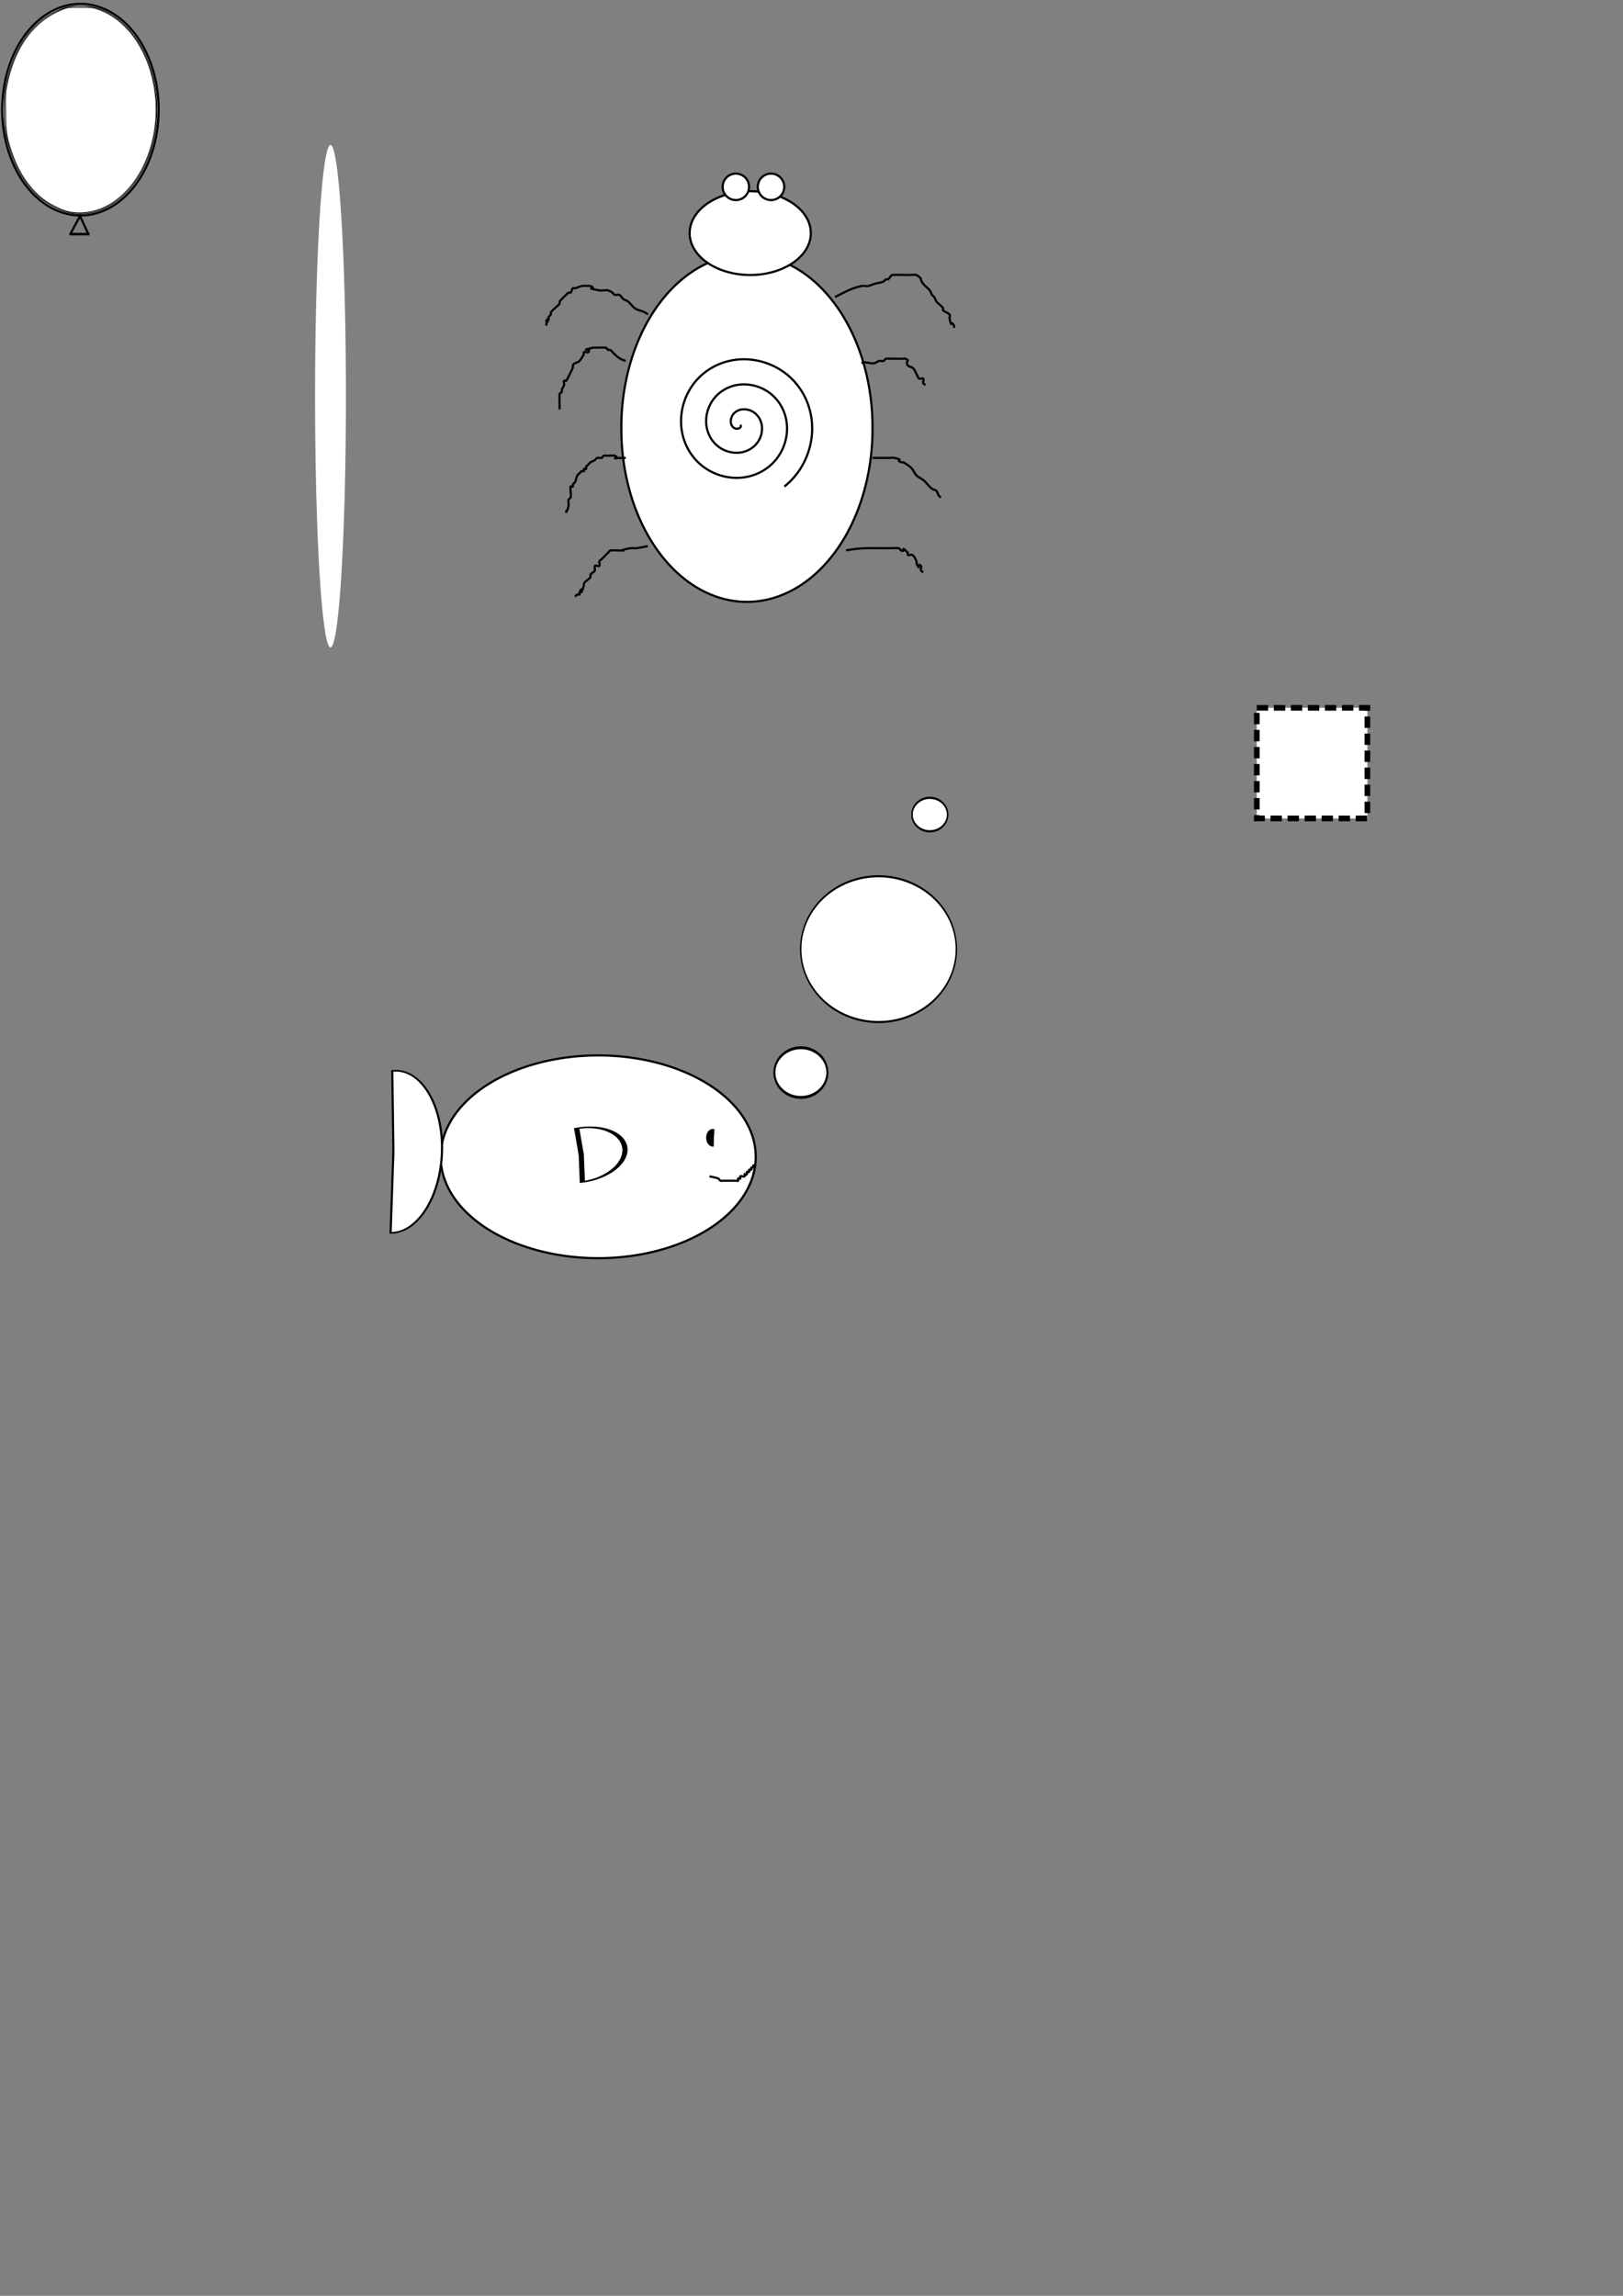 <?xml version="1.0" encoding="UTF-8" standalone="no"?>
<!-- Created with Inkscape (http://www.inkscape.org/) -->

<svg
   xmlns:dc="http://purl.org/dc/elements/1.1/"
   xmlns:cc="http://creativecommons.org/ns#"
   xmlns:rdf="http://www.w3.org/1999/02/22-rdf-syntax-ns#"
   xmlns:svg="http://www.w3.org/2000/svg"
   xmlns="http://www.w3.org/2000/svg"
   xmlns:sodipodi="http://sodipodi.sourceforge.net/DTD/sodipodi-0.dtd"
   xmlns:inkscape="http://www.inkscape.org/namespaces/inkscape"
   width="744.094"
   height="1052.362"
   id="svg2"
   version="1.1"
   inkscape:version="0.48.2 r9819"
   sodipodi:docname="CartoonsBW.svg">
  <rect width="100%" height="100%" fill="#808080" stroke="none"/>
  <defs
     id="defs4" />
  <sodipodi:namedview
     id="base"
     pagecolor="#ffffff"
     bordercolor="#666666"
     borderopacity="1.0"
     inkscape:pageopacity="0.0"
     inkscape:pageshadow="2"
     inkscape:zoom="0.98994949"
     inkscape:cx="331.79621"
     inkscape:cy="674.67656"
     inkscape:document-units="px"
     inkscape:current-layer="layer1"
     showgrid="false"
     inkscape:window-width="1366"
     inkscape:window-height="706"
     inkscape:window-x="-8"
     inkscape:window-y="-8"
     inkscape:window-maximized="1" />
  <g
     inkscape:label="Layer 1"
     inkscape:groupmode="layer"
     id="layer1">
    <path
       sodipodi:type="arc"
       style="fill:#ffffff"
       id="path3761"
       sodipodi:cx="151.52289"
       sodipodi:cy="181.61069"
       sodipodi:rx="7.0710678"
       sodipodi:ry="115.15739"
       d="m 158.594,181.611 a 7.071,115.157 0 1 1 -14.142,0 7.071,115.157 0 1 1 14.142,0 z" />
    <path
       sodipodi:type="arc"
       style="fill:#f9f9f9;stroke:#000000;stroke-opacity:1"
       id="path3765"
       sodipodi:cx="123.74369"
       sodipodi:cy="95.747719"
       sodipodi:rx="35.860416"
       sodipodi:ry="48.487324"
       d="m 159.604,95.748 a 35.86,48.487 0 1 1 -71.721,0 35.86,48.487 0 1 1 71.721,0 z"
       transform="translate(-86.873,-45.477)"
       inkscape:export-filename="C:\Users\jolens\Documents\GitHub\TPT\Worksheets\Math_03_OA_4_MultiplicationUnknowns\path3813.png"
       inkscape:export-xdpi="90"
       inkscape:export-ydpi="90" />
    <path
       style="fill:none;stroke:#000000;stroke-width:0.148px;stroke-linecap:butt;stroke-linejoin:miter;stroke-opacity:1"
       d="m 32.25,108.093 4.453,-9.737"
       id="path3781"
       inkscape:connector-curvature="0"
       inkscape:export-filename="C:\Users\jolens\Documents\GitHub\TPT\Worksheets\Math_03_OA_4_MultiplicationUnknowns\path3813.png"
       inkscape:export-xdpi="90"
       inkscape:export-ydpi="90" />
    <path
       style="fill:none;stroke:#000000;stroke-width:0.148px;stroke-linecap:butt;stroke-linejoin:miter;stroke-opacity:1"
       d="m 36.703,98.356 4.116,9.572 -8.433,-0.083"
       id="path3789"
       inkscape:connector-curvature="0"
       inkscape:export-filename="C:\Users\jolens\Documents\GitHub\TPT\Worksheets\Math_03_OA_4_MultiplicationUnknowns\path3813.png"
       inkscape:export-xdpi="90"
       inkscape:export-ydpi="90" />
    <path
       style="fill:none;stroke:#000000;stroke-width:1px;stroke-linecap:butt;stroke-linejoin:miter;stroke-opacity:1"
       d="m 32.055,107.599 4.643,-8.571 3.929,8.571"
       id="path3799"
       inkscape:connector-curvature="0"
       inkscape:export-filename="C:\Users\jolens\Documents\GitHub\TPT\Worksheets\Math_03_OA_4_MultiplicationUnknowns\path3813.png"
       inkscape:export-xdpi="90"
       inkscape:export-ydpi="90" />
    <path
       style="fill:none;stroke:#000000;stroke-width:1px;stroke-linecap:butt;stroke-linejoin:miter;stroke-opacity:1"
       d="m 32.055,107.242 8.929,0"
       id="path3807"
       inkscape:connector-curvature="0"
       inkscape:export-filename="C:\Users\jolens\Documents\GitHub\TPT\Worksheets\Math_03_OA_4_MultiplicationUnknowns\path3813.png"
       inkscape:export-xdpi="90"
       inkscape:export-ydpi="90" />
    <path
       style="fill:#f9f9f9;stroke:#000000;stroke-width:0.357;stroke-opacity:1"
       d="M 32.998,97.73 C 26.343,96.766 18.857,92.285 13.831,86.256 8.397,79.738 4.756,71.665 2.747,61.684 2.048,58.207 1.924,56.494 1.924,50.272 c 0,-6.223 0.124,-7.935 0.823,-11.412 C 5.966,22.862 13.836,10.976 24.771,5.598 c 4.783,-2.352 7.286,-2.958 12.143,-2.936 7.928,0.034 14.627,3.045 20.893,9.389 15.051,15.238 18.653,43.751 8.182,64.767 -7.366,14.784 -20.003,22.794 -32.991,20.913 l 0,0 z"
       id="path3809"
       inkscape:connector-curvature="0"
       inkscape:export-filename="C:\Users\jolens\Documents\GitHub\TPT\Worksheets\Math_03_OA_4_MultiplicationUnknowns\path3813.png"
       inkscape:export-xdpi="90"
       inkscape:export-ydpi="90" />
    <path
       style="fill:#ffffff;stroke:#000000;stroke-width:0.357;stroke-opacity:1"
       d="m 33.355,97.393 c -3.047,-0.47 -5.299,-1.262 -8.763,-3.08 -3.766,-1.976 -6.089,-3.752 -9.139,-6.985 C 11.138,82.754 7.64,76.645 5.303,69.601 c -2.328,-7.015 -2.572,-8.609 -2.754,-17.995 -0.15,-7.71 -0.093,-8.855 0.624,-12.5 C 6.616,21.579 15.44,9.557 28.708,4.317 c 2.339,-0.924 2.831,-0.984 8.027,-0.987 5.137,-0.003 5.739,0.068 8.362,0.987 12.491,4.376 22.186,17.472 25.395,34.306 4.535,23.786 -5.458,48.463 -22.886,56.515 -4.413,2.039 -9.964,2.918 -14.252,2.256 l 0,0 z"
       id="path3813"
       inkscape:connector-curvature="0"
       inkscape:export-xdpi="90"
       inkscape:export-ydpi="90" />
    <path
       sodipodi:type="arc"
       style="fill:#ffffff;stroke:#000000;stroke-opacity:1"
       id="path3832"
       sodipodi:cx="342.44171"
       sodipodi:cy="196.2579"
       sodipodi:rx="57.578693"
       sodipodi:ry="79.296974"
       d="m 400.02,196.258 a 57.579,79.297 0 1 1 -115.157,0 57.579,79.297 0 1 1 115.157,0 z"
       inkscape:export-filename="C:\Users\jolens\Documents\GitHub\TPT\Worksheets\Math_03_OA_4_MultiplicationUnknowns\Spider.png"
       inkscape:export-xdpi="90"
       inkscape:export-ydpi="90" />
    <path
       sodipodi:type="arc"
       style="fill:#ffffff;stroke:#000000;stroke-opacity:1"
       id="path3834"
       sodipodi:cx="343.95694"
       sodipodi:cy="106.8594"
       sodipodi:rx="27.779194"
       sodipodi:ry="19.1929"
       d="m 371.736,106.859 a 27.779,19.193 0 1 1 -55.558,0 27.779,19.193 0 1 1 55.558,0 z"
       inkscape:export-filename="C:\Users\jolens\Documents\GitHub\TPT\Worksheets\Math_03_OA_4_MultiplicationUnknowns\Spider.png"
       inkscape:export-xdpi="90"
       inkscape:export-ydpi="90" />
    <path
       sodipodi:type="arc"
       style="fill:#ffffff;stroke:#000000;stroke-opacity:1"
       id="path3836"
       sodipodi:cx="335.37064"
       sodipodi:cy="85.646194"
       sodipodi:rx="6.0609155"
       sodipodi:ry="6.0609155"
       d="m 341.432,85.646 a 6.061,6.061 0 1 1 -12.122,0 6.061,6.061 0 1 1 12.122,0 z"
       transform="translate(2,0)"
       inkscape:export-filename="C:\Users\jolens\Documents\GitHub\TPT\Worksheets\Math_03_OA_4_MultiplicationUnknowns\Spider.png"
       inkscape:export-xdpi="90"
       inkscape:export-ydpi="90" />
    <path
       transform="translate(18.122,2.4489918e-6)"
       sodipodi:type="arc"
       style="fill:#ffffff;stroke:#000000;stroke-opacity:1"
       id="path3836-1"
       sodipodi:cx="335.37064"
       sodipodi:cy="85.646194"
       sodipodi:rx="6.0609155"
       sodipodi:ry="6.0609155"
       d="m 341.432,85.646 a 6.061,6.061 0 1 1 -12.122,0 6.061,6.061 0 1 1 12.122,0 z"
       inkscape:export-filename="C:\Users\jolens\Documents\GitHub\TPT\Worksheets\Math_03_OA_4_MultiplicationUnknowns\Spider.png"
       inkscape:export-xdpi="90"
       inkscape:export-ydpi="90" />
    <path
       sodipodi:type="spiral"
       style="fill:none;stroke:#000000;stroke-width:1px;stroke-linecap:butt;stroke-linejoin:miter;stroke-opacity:1"
       id="path3884"
       sodipodi:cx="336.3808"
       sodipodi:cy="172.51932"
       sodipodi:expansion="1"
       sodipodi:revolution="3"
       sodipodi:radius="34.758644"
       sodipodi:argument="-17.89901"
       sodipodi:t0="0"
       d="m 336.381,172.519 c 1.013,1.418 -1.412,2.065 -2.357,1.684 -2.561,-1.034 -2.421,-4.512 -1.01,-6.398 2.524,-3.373 7.552,-2.979 10.438,-0.337 4.235,3.878 3.562,10.637 -0.337,14.479 -5.196,5.121 -13.737,4.155 -18.519,-1.01 -6.018,-6.5 -4.754,-16.845 1.684,-22.56 7.797,-6.921 19.958,-5.357 26.601,2.357 7.828,9.09 5.961,23.073 -3.03,30.641 -10.381,8.738 -26.19,6.567 -34.682,-3.704 -9.649,-11.67 -7.173,-29.309 4.377,-38.723 12.958,-10.561 32.428,-7.781 42.763,5.051 11.474,14.245 8.389,35.548 -5.724,46.804"
       transform="translate(3.03,22.223)"
       inkscape:export-filename="C:\Users\jolens\Documents\GitHub\TPT\Worksheets\Math_03_OA_4_MultiplicationUnknowns\Spider.png"
       inkscape:export-xdpi="90"
       inkscape:export-ydpi="90" />
    <path
       style="fill:none;stroke:#000000;stroke-width:1px;stroke-linecap:butt;stroke-linejoin:miter;stroke-opacity:1"
       d="m 296.985,144.235 c -1.507,-1.812 -4.297,-1.619 -6.061,-3.03 -1.116,-0.892 -1.915,-2.138 -3.03,-3.03 -0.588,-0.47 -1.394,-0.593 -2.02,-1.01 -0.792,-0.528 -1.117,-1.719 -2.02,-2.02 -0.639,-0.213 -1.381,0.213 -2.02,0 -0.452,-0.151 -0.673,-0.673 -1.01,-1.01 -0.673,-0.337 -1.29,-0.828 -2.02,-1.01 -1.307,-0.327 -2.72,0.264 -4.041,0 -8.505,-1.701 -0.031,-0.016 -4.041,-2.02 -0.207,-0.103 -3.723,-0.08 -4.041,0 -1.033,0.258 -1.997,0.752 -3.03,1.01 -0.327,0.082 -0.772,-0.238 -1.01,0 -0.532,0.532 -0.478,1.488 -1.01,2.02 -0.238,0.238 -0.709,-0.151 -1.01,0 -0.306,0.153 -3.888,3.735 -4.041,4.041 -0.151,0.301 0.187,0.73 0,1.01 -0.498,0.747 -3.625,3.21 -4.041,4.041 -0.151,0.301 0.151,0.709 0,1.01 -0.213,0.426 -0.797,0.584 -1.01,1.01 -0.151,0.301 0.151,0.709 0,1.01 -0.213,0.426 -0.673,1.347 -1.01,1.01 -0.337,-0.337 1.01,-1.486 1.01,-1.01 0,0.753 -0.772,1.306 -1.01,2.02 -0.106,0.319 0,0.673 0,1.01"
       id="path3892"
       inkscape:connector-curvature="0"
       inkscape:export-filename="C:\Users\jolens\Documents\GitHub\TPT\Worksheets\Math_03_OA_4_MultiplicationUnknowns\Spider.png"
       inkscape:export-xdpi="90"
       inkscape:export-ydpi="90" />
    <path
       style="fill:none;stroke:#000000;stroke-width:1px;stroke-linecap:butt;stroke-linejoin:miter;stroke-opacity:1"
       d="m 286.883,165.448 c -3.095,-0.956 -4.099,-2.079 -6.061,-4.041 -0.337,-0.337 -0.584,-0.797 -1.01,-1.01 -0.301,-0.151 -0.709,0.151 -1.01,0 -0.426,-0.213 -0.584,-0.797 -1.01,-1.01 -0.277,-0.139 -5.879,-0.045 -6.061,0 -6.804,1.701 -0.016,0.016 -2.02,2.02 -0.476,0.476 -1.544,-0.476 -2.02,0 -0.238,0.238 0,0.673 0,1.01 -0.673,1.01 -1.162,2.172 -2.02,3.03 -1.23,1.23 -2.257,0.473 -3.03,2.02 -0.151,0.301 0.106,0.691 0,1.01 -0.192,0.577 -2.71,5.74 -3.03,6.061 -0.238,0.238 -0.86,-0.301 -1.01,0 -0.301,0.602 0.163,1.367 0,2.02 -0.183,0.73 -0.772,1.306 -1.01,2.02 -0.106,0.319 0.151,0.709 0,1.01 -0.213,0.426 -0.86,0.558 -1.01,1.01 -0.171,0.512 0,6.245 0,7.071"
       id="path3894"
       inkscape:connector-curvature="0"
       inkscape:export-filename="C:\Users\jolens\Documents\GitHub\TPT\Worksheets\Math_03_OA_4_MultiplicationUnknowns\Spider.png"
       inkscape:export-xdpi="90"
       inkscape:export-ydpi="90" />
    <path
       style="fill:none;stroke:#000000;stroke-width:1px;stroke-linecap:butt;stroke-linejoin:miter;stroke-opacity:1"
       d="m 286.883,209.895 c -10.068,0 -1.126,0.952 -5.051,-1.01 -0.307,-0.154 -2.576,0 -3.03,0 -0.337,0 -0.673,0 -1.01,0 -0.337,0 -0.709,-0.151 -1.01,0 -0.426,0.213 -0.558,0.86 -1.01,1.01 -0.639,0.213 -1.381,-0.213 -2.02,0 -0.452,0.151 -0.614,0.746 -1.01,1.01 -0.626,0.418 -1.394,0.593 -2.02,1.01 -0.396,0.264 -0.673,0.673 -1.01,1.01 -0.337,0.337 -0.797,0.584 -1.01,1.01 -0.151,0.301 0.238,0.772 0,1.01 -0.238,0.238 -0.772,-0.238 -1.01,0 -0.238,0.238 0.238,0.772 0,1.01 -0.238,0.238 -0.709,-0.151 -1.01,0 -0.426,0.213 -0.673,0.673 -1.01,1.01 -0.337,0.337 -0.797,0.584 -1.01,1.01 -0.476,0.952 -0.534,2.078 -1.01,3.03 -0.213,0.426 -0.797,0.584 -1.01,1.01 -0.151,0.301 0.238,0.772 0,1.01 -0.238,0.238 -0.772,-0.238 -1.01,0 -0.355,0.355 0.349,4.353 0,5.051 -0.213,0.426 -0.797,0.584 -1.01,1.01 -0.151,0.301 0,0.673 0,1.01 0,0.673 0.163,1.367 0,2.02 -1.161,4.643 -1.01,0.229 -1.01,3.03"
       id="path3896"
       inkscape:connector-curvature="0"
       inkscape:export-filename="C:\Users\jolens\Documents\GitHub\TPT\Worksheets\Math_03_OA_4_MultiplicationUnknowns\Spider.png"
       inkscape:export-xdpi="90"
       inkscape:export-ydpi="90" />
    <path
       style="fill:none;stroke:#000000;stroke-width:1px;stroke-linecap:butt;stroke-linejoin:miter;stroke-opacity:1"
       d="m 296.985,250.301 c -1.684,0.337 -3.367,0.673 -5.051,1.01 -1.01,0 -2.034,-0.166 -3.03,0 -7.339,1.223 0.355,1.01 -5.051,1.01 -0.24,0 -3.814,-0.113 -4.041,0 -0.426,0.213 -0.673,0.673 -1.01,1.01 -0.337,0.337 -0.673,0.673 -1.01,1.01 -0.673,0.673 -1.347,1.347 -2.02,2.02 -0.337,0.337 -0.86,0.558 -1.01,1.01 -0.213,0.639 0.476,1.544 0,2.02 -0.476,0.476 -1.544,-0.476 -2.02,0 -0.476,0.476 0.213,1.381 0,2.02 -0.301,0.904 -1.594,1.168 -2.02,2.02 -0.151,0.301 0.151,0.709 0,1.01 -0.606,1.212 -2.424,1.818 -3.03,3.03 -0.151,0.301 0.106,0.691 0,1.01 -2.439,7.317 0.291,-1.593 -2.02,3.03 -0.151,0.301 0.238,0.772 0,1.01 -0.238,0.238 -0.709,-0.151 -1.01,0 -0.426,0.213 -0.673,0.673 -1.01,1.01"
       id="path3898"
       inkscape:connector-curvature="0"
       inkscape:export-filename="C:\Users\jolens\Documents\GitHub\TPT\Worksheets\Math_03_OA_4_MultiplicationUnknowns\Spider.png"
       inkscape:export-xdpi="90"
       inkscape:export-ydpi="90" />
    <path
       style="fill:none;stroke:#000000;stroke-width:1px;stroke-linecap:butt;stroke-linejoin:miter;stroke-opacity:1"
       d="m 382.848,136.154 c 4.485,-2.243 7.2,-3.957 12.122,-5.051 0.986,-0.219 2.034,0.166 3.03,0 1.05,-0.175 2.007,-0.718 3.03,-1.01 1.335,-0.381 2.752,-0.495 4.041,-1.01 0.442,-0.177 0.584,-0.797 1.01,-1.01 0.301,-0.151 0.709,0.151 1.01,0 0.852,-0.426 1.096,-1.789 2.02,-2.02 0.603,-0.151 6.392,0 7.071,0 0.519,0 3.791,-0.167 4.041,0 3.43,2.286 0.901,1.379 3.03,4.041 0.892,1.116 2.138,1.915 3.03,3.03 0.47,0.588 0.593,1.394 1.01,2.02 0.264,0.396 0.746,0.614 1.01,1.01 0.418,0.626 0.593,1.394 1.01,2.02 0.777,1.166 2.253,1.865 3.03,3.03 0.187,0.28 -0.238,0.772 0,1.01 0.858,0.858 2.302,1.049 3.03,2.02 0.404,0.539 -0.163,1.367 0,2.02 1.219,4.878 0.48,-0.05 2.02,3.03 0.151,0.301 0,0.673 0,1.01"
       id="path3900"
       inkscape:connector-curvature="0"
       inkscape:export-filename="C:\Users\jolens\Documents\GitHub\TPT\Worksheets\Math_03_OA_4_MultiplicationUnknowns\Spider.png"
       inkscape:export-xdpi="90"
       inkscape:export-ydpi="90" />
    <path
       style="fill:none;stroke:#000000;stroke-width:1px;stroke-linecap:butt;stroke-linejoin:miter;stroke-opacity:1"
       d="m 394.97,166.458 c 1.9,-0.98 4.101,0.49 6.061,0 0.73,-0.183 1.29,-0.828 2.02,-1.01 0.653,-0.163 1.381,0.213 2.02,0 0.452,-0.151 0.584,-0.797 1.01,-1.01 0.226,-0.113 3.801,0 4.041,0 1.01,0 2.02,0 3.03,0 0.337,0 0.673,0 1.01,0 0.337,0 0.709,-0.151 1.01,0 2.508,1.254 -0.435,0.862 1.01,3.03 0.418,0.626 1.394,0.593 2.02,1.01 0.396,0.264 0.746,0.614 1.01,1.01 0.268,0.402 1.911,3.967 2.02,4.041 0.56,0.374 1.418,-0.301 2.02,0 0.602,0.301 -0.301,1.418 0,2.02 0.213,0.426 0.673,0.673 1.01,1.01"
       id="path3902"
       inkscape:connector-curvature="0"
       inkscape:export-filename="C:\Users\jolens\Documents\GitHub\TPT\Worksheets\Math_03_OA_4_MultiplicationUnknowns\Spider.png"
       inkscape:export-xdpi="90"
       inkscape:export-ydpi="90" />
    <path
       style="fill:none;stroke:#000000;stroke-width:1px;stroke-linecap:butt;stroke-linejoin:miter;stroke-opacity:1"
       d="m 400.02,209.895 c 2.694,0 5.387,0 8.081,0 0.673,0 1.367,-0.163 2.02,0 4.878,1.219 -0.05,0.48 3.03,2.02 0.301,0.151 0.709,-0.151 1.01,0 0.836,0.418 3.188,1.894 4.041,3.03 0.728,0.971 1.162,2.172 2.02,3.03 0.858,0.858 2.059,1.292 3.03,2.02 1.332,0.999 2.72,3.16 4.041,4.041 0.626,0.418 1.488,0.478 2.02,1.01 0.532,0.532 0.593,1.394 1.01,2.02 0.264,0.396 0.673,0.673 1.01,1.01"
       id="path3904"
       inkscape:connector-curvature="0"
       inkscape:export-filename="C:\Users\jolens\Documents\GitHub\TPT\Worksheets\Math_03_OA_4_MultiplicationUnknowns\Spider.png"
       inkscape:export-xdpi="90"
       inkscape:export-ydpi="90" />
    <path
       style="fill:none;stroke:#000000;stroke-width:1px;stroke-linecap:butt;stroke-linejoin:miter;stroke-opacity:1"
       d="m 387.899,252.321 c 6.34,-1.383 12.772,-1.01 19.193,-1.01 0.582,0 4.683,-0.184 5.051,0 0.426,0.213 0.584,0.797 1.01,1.01 2.488,1.244 -0.912,-2.932 3.03,1.01 0.238,0.238 -0.238,0.772 0,1.01 0.476,0.476 1.418,-0.301 2.02,0 0.925,0.462 1.774,2.292 2.02,3.03 0.106,0.319 -0.151,0.709 0,1.01 2.102,4.204 -0.07,-1.08 2.02,1.01 0.476,0.476 -0.301,1.418 0,2.02 0.213,0.426 0.673,0.673 1.01,1.01"
       id="path3906"
       inkscape:connector-curvature="0"
       inkscape:export-filename="C:\Users\jolens\Documents\GitHub\TPT\Worksheets\Math_03_OA_4_MultiplicationUnknowns\Spider.png"
       inkscape:export-xdpi="90"
       inkscape:export-ydpi="90" />
    <path
       sodipodi:type="arc"
       style="fill:#ffffff;stroke:#000000;stroke-opacity:1"
       id="path4212"
       sodipodi:cx="108.5914"
       sodipodi:cy="212.92542"
       sodipodi:rx="72.225906"
       sodipodi:ry="46.467018"
       d="m 180.817,212.925 a 72.226,46.467 0 1 1 -144.452,0 72.226,46.467 0 1 1 144.452,0 z"
       transform="translate(165.665,317.329)"
       inkscape:export-filename="C:\Users\jolens\Documents\GitHub\TPT\Worksheets\Math_03_OA_4_MultiplicationUnknowns\Fish.png"
       inkscape:export-xdpi="90"
       inkscape:export-ydpi="90" />
    <path
       sodipodi:type="arc"
       style="fill:#ffffff;stroke:#000000;stroke-opacity:1"
       id="path4218"
       sodipodi:cx="158.08887"
       sodipodi:cy="395.25797"
       sodipodi:rx="22.728434"
       sodipodi:ry="48.992397"
       d="m 157.54,444.236 a 22.728,48.992 0 1 1 2.908,-97.706 l -2.359,48.728 z"
       sodipodi:start="1.594933"
       sodipodi:end="4.8163883"
       transform="matrix(-0.978,-0.051,-0.037,0.758,349.594,236.425)"
       inkscape:export-filename="C:\Users\jolens\Documents\GitHub\TPT\Worksheets\Math_03_OA_4_MultiplicationUnknowns\Fish.png"
       inkscape:export-xdpi="90"
       inkscape:export-ydpi="90" />
    <path
       style="fill:none;stroke:#000000;stroke-width:1px;stroke-linecap:butt;stroke-linejoin:miter;stroke-opacity:1"
       d="m 325.269,539.205 c 1.347,0.337 2.752,0.495 4.041,1.01 0.442,0.177 0.584,0.797 1.01,1.01 0.301,0.151 0.673,0 1.01,0 2.02,0 4.041,0 6.061,0 0.337,0 0.772,0.238 1.01,0 0.238,-0.238 -0.238,-0.772 0,-1.01 0.238,-0.238 0.772,0.238 1.01,0 0.238,-0.238 -0.238,-0.772 0,-1.01 0.476,-0.476 1.544,0.476 2.02,0 0,-2.694 -0.337,0.337 1.01,-1.01 0.238,-0.238 -0.238,-0.772 0,-1.01 0.238,-0.238 0.772,0.238 1.01,0 0.238,-0.238 -0.238,-0.772 0,-1.01 0.238,-0.238 0.772,0.238 1.01,0 0.238,-0.238 -0.238,-0.772 0,-1.01 0.238,-0.238 0.772,0.238 1.01,0 0.238,-0.238 -0.337,-1.01 0,-1.01 0.337,0 0,0.673 0,1.01"
       id="path4256"
       inkscape:connector-curvature="0"
       inkscape:export-filename="C:\Users\jolens\Documents\GitHub\TPT\Worksheets\Math_03_OA_4_MultiplicationUnknowns\Fish.png"
       inkscape:export-xdpi="90"
       inkscape:export-ydpi="90" />
    <path
       sodipodi:type="arc"
       style="fill:#000000;fill-opacity:1;stroke:#000000;stroke-opacity:1"
       id="path4260"
       sodipodi:cx="303.55084"
       sodipodi:cy="387.17673"
       sodipodi:rx="2.5253813"
       sodipodi:ry="3.5355339"
       d="m 303.49,390.711 a 2.525,3.536 0 1 1 0.323,-7.051 l -0.262,3.516 z"
       sodipodi:start="1.594933"
       sodipodi:end="4.8163883"
       transform="translate(23.234,134.35)"
       inkscape:export-filename="C:\Users\jolens\Documents\GitHub\TPT\Worksheets\Math_03_OA_4_MultiplicationUnknowns\Fish.png"
       inkscape:export-xdpi="90"
       inkscape:export-ydpi="90" />
    <path
       sodipodi:type="arc"
       style="fill:#ffffff;stroke:#000000;stroke-opacity:1;stroke-width:2.691;stroke-miterlimit:4;stroke-dasharray:none"
       id="path4218-3"
       sodipodi:cx="158.08887"
       sodipodi:cy="395.25797"
       sodipodi:rx="22.728434"
       sodipodi:ry="48.992397"
       d="m 157.54,444.236 a 22.728,48.992 0 1 1 2.908,-97.706 l -2.359,48.728 z"
       sodipodi:start="1.594933"
       sodipodi:end="4.8163883"
       transform="matrix(-0.882,0.101,2.6557446e-4,0.254,405.824,413.033)"
       inkscape:export-filename="C:\Users\jolens\Documents\GitHub\TPT\Worksheets\Math_03_OA_4_MultiplicationUnknowns\Fish.png"
       inkscape:export-xdpi="90"
       inkscape:export-ydpi="90" />
    <path
       sodipodi:type="arc"
       style="fill:#ffffff;stroke:#000000;stroke-opacity:1;stroke-width:1.335;stroke-miterlimit:4;stroke-dasharray:none"
       id="path4212-1"
       sodipodi:cx="108.5914"
       sodipodi:cy="212.92542"
       sodipodi:rx="72.225906"
       sodipodi:ry="46.467018"
       d="m 180.817,212.925 a 72.226,46.467 0 1 1 -144.452,0 72.226,46.467 0 1 1 144.452,0 z"
       transform="matrix(0.494,0,0,0.719,349.138,281.982)"
       inkscape:export-filename="C:\Users\jolens\Documents\GitHub\TPT\Worksheets\Math_03_OA_4_MultiplicationUnknowns\Fish.png"
       inkscape:export-xdpi="90"
       inkscape:export-ydpi="90" />
    <path
       sodipodi:type="arc"
       style="fill:#ffffff;stroke:#000000;stroke-opacity:1;stroke-width:5.411;stroke-miterlimit:4;stroke-dasharray:none"
       id="path4212-1-6"
       sodipodi:cx="108.5914"
       sodipodi:cy="212.92542"
       sodipodi:rx="72.225906"
       sodipodi:ry="46.467018"
       d="m 180.817,212.925 a 72.226,46.467 0 1 1 -144.452,0 72.226,46.467 0 1 1 144.452,0 z"
       transform="matrix(0.168,0,0,0.245,348.937,439.485)"
       inkscape:export-filename="C:\Users\jolens\Documents\GitHub\TPT\Worksheets\Math_03_OA_4_MultiplicationUnknowns\Fish.png"
       inkscape:export-xdpi="90"
       inkscape:export-ydpi="90" />
    <path
       sodipodi:type="arc"
       style="fill:#ffffff;stroke:#000000;stroke-opacity:1;stroke-width:6.132;stroke-miterlimit:4;stroke-dasharray:none"
       id="path4212-1-6-8"
       sodipodi:cx="108.5914"
       sodipodi:cy="212.92542"
       sodipodi:rx="72.225906"
       sodipodi:ry="46.467018"
       d="m 180.817,212.925 a 72.226,46.467 0 1 1 -144.452,0 72.226,46.467 0 1 1 144.452,0 z"
       transform="matrix(0.113,0,0,0.165,414.018,338.253)"
       inkscape:export-filename="C:\Users\jolens\Documents\GitHub\TPT\Worksheets\Math_03_OA_4_MultiplicationUnknowns\Fish.png"
       inkscape:export-xdpi="90"
       inkscape:export-ydpi="90" />
    <rect
       style="fill:#ffffff;fill-opacity:1;stroke:#000000;stroke-width:2.603;stroke-miterlimit:4;stroke-opacity:1;stroke-dasharray:5.207, 2.603;stroke-dashoffset:0"
       id="rect2985"
       width="50.695"
       height="50.695"
       x="576.198"
       y="324.454"
       inkscape:export-filename="C:\Users\jolens\Documents\GitHub\TPT\Worksheets\Math_03_OA_4_MultiplicationUnknowns\SquareBW.png"
       inkscape:export-xdpi="90"
       inkscape:export-ydpi="90" />
  </g>
</svg>
